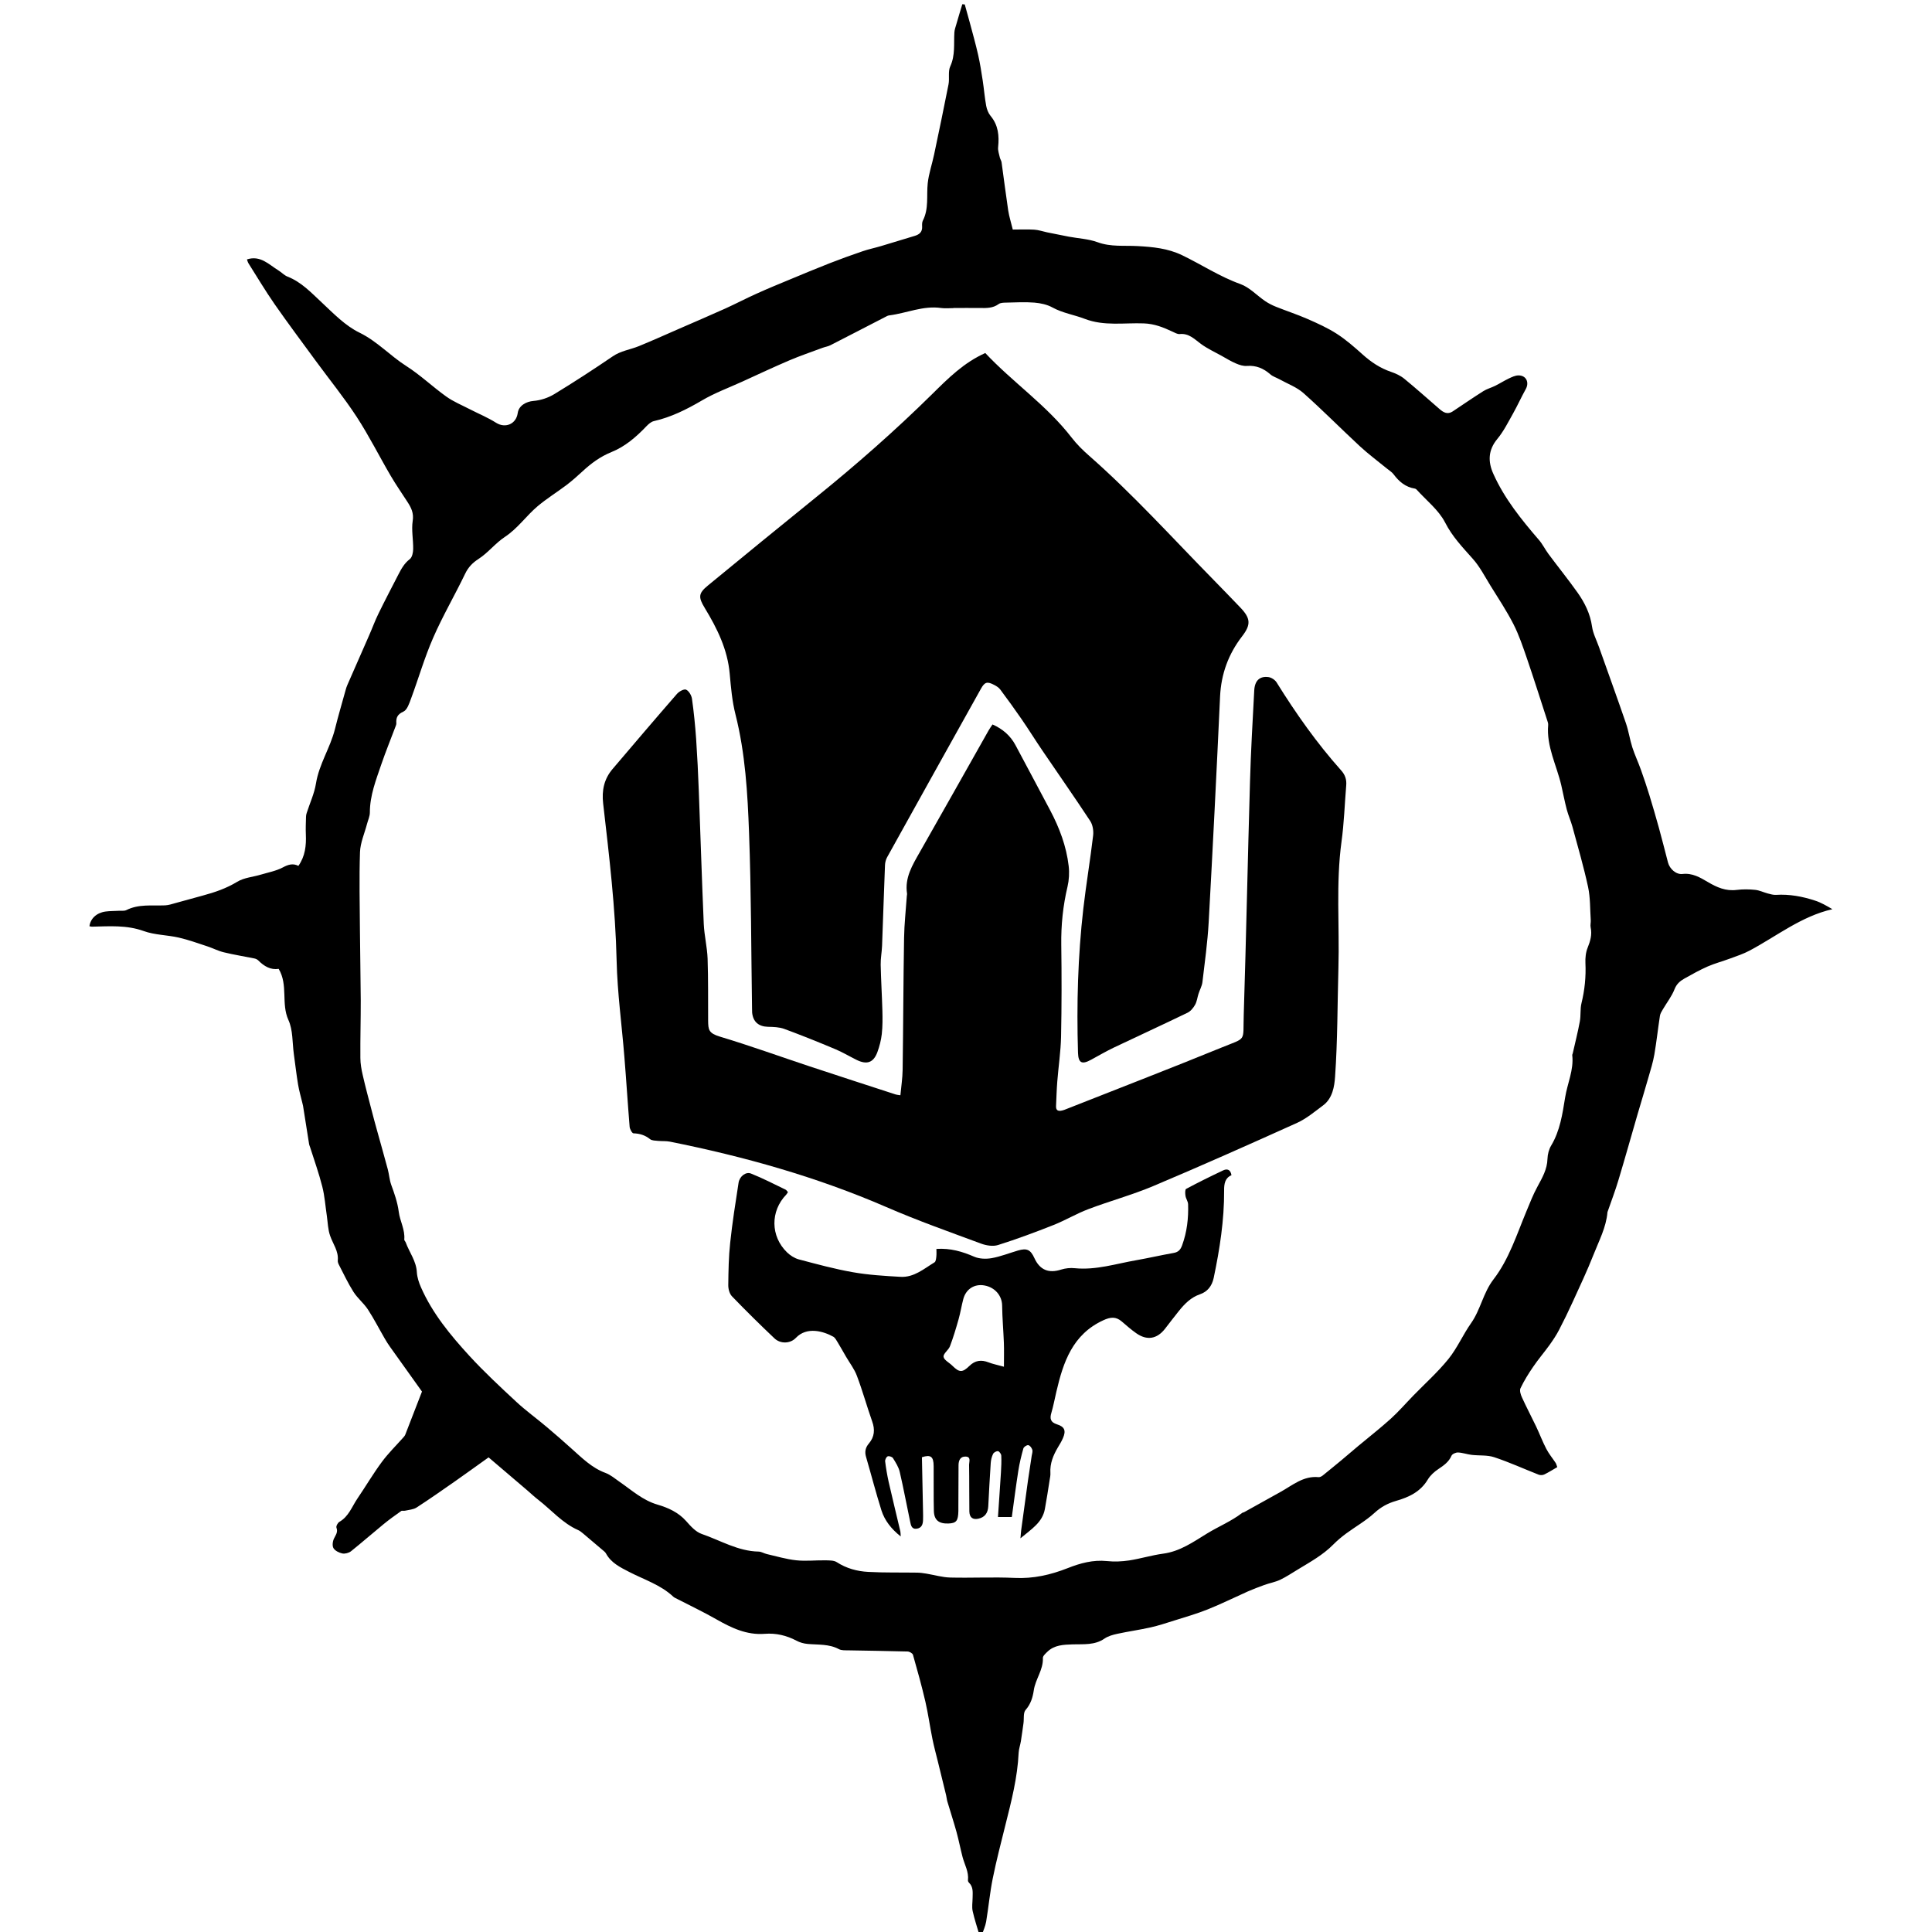 <?xml version="1.0" encoding="UTF-8" standalone="no"?>
<!-- Created with Inkscape (http://www.inkscape.org/) -->

<svg
   xmlns:dc="http://purl.org/dc/elements/1.1/"
   xmlns:cc="http://creativecommons.org/ns#"
   xmlns:rdf="http://www.w3.org/1999/02/22-rdf-syntax-ns#"
   xmlns:svg="http://www.w3.org/2000/svg"
   xmlns="http://www.w3.org/2000/svg"
   xmlns:sodipodi="http://sodipodi.sourceforge.net/DTD/sodipodi-0.dtd"
   xmlns:inkscape="http://www.inkscape.org/namespaces/inkscape"
   width="215"
   height="215"
   viewBox="0 0 56.885 56.885"
   version="1.1"
   id="svg8508"
   inkscape:version="0.92.3 (2405546, 2018-03-11)"
   sodipodi:docname="legions_of_nagash_ally.svg">
  <defs
     id="defs8502">
    <clipPath
       clipPathUnits="userSpaceOnUse"
       id="clipPath5869">
      <path
         d="m 370.671,283.077 h 32.708 v 36.247 h -32.708 z"
         id="path5867"
         inkscape:connector-curvature="0" />
    </clipPath>
  </defs>
  <sodipodi:namedview
     id="base"
     pagecolor="#ffffff"
     bordercolor="#666666"
     borderopacity="1.0"
     inkscape:pageopacity="0.0"
     inkscape:pageshadow="2"
     inkscape:zoom="0.49497475"
     inkscape:cx="-832.46463"
     inkscape:cy="42.373062"
     inkscape:document-units="px"
     inkscape:current-layer="layer1"
     showgrid="false"
     fit-margin-top="0"
     fit-margin-left="0"
     fit-margin-right="0"
     fit-margin-bottom="0"
     inkscape:window-width="1920"
     inkscape:window-height="1017"
     inkscape:window-x="-8"
     inkscape:window-y="-8"
     inkscape:window-maximized="1"
     units="px" />
  <g
     inkscape:label="Layer 1"
     inkscape:groupmode="layer"
     id="layer1"
     transform="translate(-335.921,-117.24)">
    <g
       transform="matrix(1.569,0,0,-1.569,-243.028,618.383)"
       id="g5863"
       style="fill:#000000;fill-opacity:1">
      <g
         id="g5865"
         clip-path="url(#clipPath5869)"
         style="fill:#000000;fill-opacity:1">
        <g
           id="g5871"
           transform="translate(386.886,313.623)"
           style="fill:#000000;fill-opacity:1">
          <path
             d="M 0,0 V -0.002 C -0.078,-0.002 -0.158,-0.011 -0.234,0 -0.573,0.048 -0.882,-0.098 -1.208,-0.139 -1.231,-0.142 -1.255,-0.154 -1.276,-0.166 -1.621,-0.343 -1.965,-0.523 -2.311,-0.699 -2.358,-0.723 -2.413,-0.73 -2.463,-0.749 -2.669,-0.826 -2.879,-0.897 -3.081,-0.983 -3.378,-1.11 -3.67,-1.247 -3.963,-1.381 -4.22,-1.498 -4.487,-1.596 -4.728,-1.739 -5.013,-1.906 -5.301,-2.049 -5.624,-2.123 -5.675,-2.135 -5.723,-2.178 -5.761,-2.217 -5.952,-2.418 -6.165,-2.602 -6.418,-2.703 -6.632,-2.79 -6.801,-2.916 -6.964,-3.067 -7.06,-3.156 -7.158,-3.242 -7.262,-3.322 -7.441,-3.457 -7.634,-3.576 -7.805,-3.72 -8.019,-3.901 -8.179,-4.138 -8.421,-4.297 -8.597,-4.413 -8.732,-4.591 -8.909,-4.706 -9.028,-4.783 -9.106,-4.864 -9.167,-4.991 -9.36,-5.393 -9.587,-5.78 -9.765,-6.189 c -0.162,-0.37 -0.274,-0.761 -0.415,-1.141 -0.033,-0.089 -0.072,-0.212 -0.143,-0.244 -0.114,-0.051 -0.14,-0.115 -0.133,-0.22 10e-4,-0.02 -0.008,-0.04 -0.015,-0.059 -0.089,-0.237 -0.185,-0.472 -0.267,-0.711 -0.1,-0.294 -0.215,-0.584 -0.215,-0.903 0,-0.071 -0.034,-0.143 -0.053,-0.214 -0.046,-0.177 -0.126,-0.353 -0.132,-0.531 -0.017,-0.496 -0.004,-0.993 -10e-4,-1.489 0.003,-0.43 0.013,-0.861 0.015,-1.291 0.001,-0.36 -0.01,-0.72 -0.007,-1.079 0,-0.109 0.02,-0.22 0.045,-0.327 0.049,-0.216 0.107,-0.431 0.163,-0.646 0.033,-0.129 0.068,-0.258 0.104,-0.387 0.067,-0.245 0.138,-0.489 0.203,-0.734 0.025,-0.095 0.031,-0.195 0.063,-0.286 0.061,-0.168 0.119,-0.329 0.143,-0.513 0.021,-0.169 0.12,-0.332 0.103,-0.517 -0.002,-0.017 0.02,-0.035 0.027,-0.054 0.068,-0.187 0.198,-0.349 0.209,-0.56 0.006,-0.095 0.038,-0.194 0.077,-0.282 0.215,-0.49 0.553,-0.898 0.909,-1.287 0.278,-0.303 0.581,-0.584 0.882,-0.864 0.179,-0.166 0.379,-0.31 0.566,-0.468 0.159,-0.133 0.315,-0.271 0.47,-0.41 0.195,-0.173 0.379,-0.36 0.634,-0.454 0.097,-0.036 0.181,-0.108 0.268,-0.169 0.228,-0.157 0.431,-0.345 0.711,-0.427 0.196,-0.057 0.391,-0.144 0.537,-0.309 0.083,-0.094 0.178,-0.201 0.289,-0.24 0.353,-0.121 0.682,-0.325 1.071,-0.332 0.051,-0.001 0.1,-0.034 0.152,-0.046 0.183,-0.042 0.365,-0.097 0.551,-0.117 0.181,-0.02 0.367,0.002 0.551,-0.001 0.072,-0.002 0.158,0.001 0.213,-0.035 0.181,-0.117 0.381,-0.171 0.588,-0.182 0.307,-0.017 0.616,-0.009 0.924,-0.014 0.057,-0.001 0.114,-0.01 0.171,-0.019 0.149,-0.025 0.296,-0.069 0.446,-0.073 0.402,-0.01 0.806,0.012 1.208,-0.007 0.35,-0.017 0.674,0.057 0.994,0.183 0.237,0.094 0.478,0.16 0.74,0.133 0.137,-0.015 0.279,-0.008 0.415,0.012 0.214,0.033 0.423,0.098 0.637,0.127 0.316,0.042 0.563,0.218 0.824,0.378 0.217,0.133 0.456,0.23 0.66,0.387 0.009,0.007 0.024,0.007 0.035,0.013 0.231,0.128 0.463,0.256 0.694,0.386 0.221,0.124 0.422,0.299 0.703,0.272 0.025,-0.003 0.056,0.013 0.077,0.029 0.118,0.094 0.234,0.191 0.351,0.287 0.106,0.089 0.211,0.18 0.318,0.269 0.204,0.17 0.414,0.334 0.611,0.512 0.148,0.134 0.28,0.287 0.42,0.431 0.222,0.228 0.461,0.442 0.661,0.689 0.165,0.204 0.272,0.455 0.424,0.671 0.181,0.256 0.227,0.571 0.424,0.826 0.29,0.377 0.434,0.84 0.617,1.278 0.064,0.154 0.125,0.312 0.205,0.458 0.09,0.167 0.184,0.326 0.189,0.525 0.003,0.083 0.026,0.176 0.069,0.247 0.167,0.279 0.212,0.593 0.262,0.902 0.042,0.265 0.165,0.516 0.134,0.793 -0.002,0.011 0.006,0.023 0.009,0.035 0.045,0.2 0.096,0.399 0.133,0.6 0.021,0.112 0.004,0.232 0.031,0.342 0.061,0.248 0.086,0.498 0.074,0.753 -0.004,0.097 0.006,0.201 0.042,0.289 0.051,0.126 0.085,0.246 0.056,0.381 -0.009,0.043 0.005,0.091 0.002,0.136 -0.014,0.207 -0.007,0.42 -0.05,0.621 -0.082,0.38 -0.191,0.753 -0.293,1.129 -0.03,0.11 -0.078,0.215 -0.107,0.325 -0.04,0.151 -0.068,0.304 -0.103,0.455 -0.087,0.376 -0.281,0.729 -0.246,1.132 0.003,0.031 -0.011,0.065 -0.021,0.096 -0.125,0.385 -0.247,0.771 -0.378,1.154 -0.075,0.217 -0.148,0.437 -0.252,0.641 -0.128,0.25 -0.285,0.487 -0.434,0.727 -0.105,0.171 -0.199,0.354 -0.331,0.502 -0.191,0.215 -0.383,0.414 -0.519,0.681 -0.121,0.235 -0.352,0.414 -0.536,0.618 -0.007,0.009 -0.02,0.015 -0.032,0.017 -0.173,0.028 -0.295,0.13 -0.397,0.267 -0.033,0.045 -0.086,0.075 -0.13,0.112 -0.168,0.138 -0.344,0.268 -0.503,0.415 -0.356,0.33 -0.697,0.676 -1.059,0.998 -0.128,0.113 -0.301,0.176 -0.454,0.261 -0.056,0.031 -0.122,0.05 -0.169,0.092 -0.127,0.111 -0.265,0.17 -0.438,0.157 C 5.438,-1.093 5.363,-1.068 5.298,-1.04 5.204,-1 5.117,-0.946 5.028,-0.896 4.898,-0.824 4.761,-0.761 4.643,-0.674 4.52,-0.584 4.417,-0.471 4.244,-0.489 4.2,-0.493 4.151,-0.463 4.107,-0.443 3.937,-0.363 3.77,-0.296 3.571,-0.289 3.202,-0.275 2.828,-0.344 2.463,-0.204 2.264,-0.127 2.049,-0.096 1.856,0.01 1.757,0.065 1.634,0.091 1.519,0.101 1.343,0.115 1.166,0.105 0.989,0.101 0.941,0.1 0.882,0.1 0.847,0.074 0.738,-0.006 0.617,-0.002 0.493,0 0.329,0.002 0.164,0 0,0 m -12.664,-12.402 c -0.15,-0.023 -0.273,0.048 -0.382,0.158 -0.019,0.019 -0.049,0.033 -0.076,0.038 -0.19,0.039 -0.383,0.069 -0.571,0.115 -0.106,0.025 -0.204,0.077 -0.307,0.111 -0.178,0.059 -0.356,0.123 -0.538,0.165 -0.218,0.05 -0.452,0.048 -0.659,0.123 -0.322,0.116 -0.645,0.089 -0.972,0.082 -0.015,0 -0.031,0.006 -0.046,0.008 0.018,0.144 0.134,0.253 0.301,0.276 0.081,0.011 0.164,0.009 0.245,0.014 0.049,0.003 0.106,-0.007 0.146,0.013 0.233,0.117 0.482,0.079 0.727,0.089 0.067,0.003 0.133,0.026 0.199,0.044 0.169,0.045 0.337,0.093 0.506,0.139 0.227,0.061 0.445,0.135 0.65,0.26 0.128,0.078 0.295,0.089 0.443,0.134 0.138,0.041 0.285,0.068 0.41,0.134 0.104,0.056 0.192,0.082 0.294,0.03 0.127,0.18 0.149,0.38 0.14,0.588 -0.005,0.111 0,0.222 0.003,0.332 0,0.025 0.005,0.05 0.013,0.073 0.059,0.185 0.144,0.365 0.174,0.554 0.058,0.362 0.267,0.667 0.355,1.016 0.061,0.247 0.134,0.492 0.202,0.739 0.009,0.031 0.018,0.063 0.032,0.093 0.135,0.31 0.273,0.62 0.408,0.93 0.06,0.135 0.11,0.275 0.175,0.407 0.12,0.246 0.248,0.49 0.373,0.733 0.056,0.108 0.112,0.212 0.215,0.291 0.045,0.034 0.063,0.124 0.064,0.189 0.003,0.176 -0.035,0.357 -0.009,0.528 0.023,0.148 -0.028,0.249 -0.099,0.358 -0.104,0.162 -0.215,0.32 -0.312,0.486 -0.216,0.368 -0.407,0.752 -0.64,1.109 -0.237,0.363 -0.512,0.701 -0.769,1.052 -0.259,0.354 -0.522,0.705 -0.772,1.064 -0.173,0.249 -0.328,0.51 -0.49,0.766 -0.014,0.023 -0.02,0.051 -0.028,0.073 0.253,0.081 0.409,-0.095 0.588,-0.205 0.06,-0.037 0.11,-0.093 0.173,-0.118 0.261,-0.102 0.444,-0.301 0.643,-0.486 0.221,-0.207 0.442,-0.437 0.708,-0.566 0.332,-0.162 0.573,-0.432 0.876,-0.625 0.264,-0.168 0.495,-0.39 0.751,-0.573 0.135,-0.097 0.293,-0.161 0.441,-0.238 0.165,-0.085 0.339,-0.156 0.495,-0.255 0.173,-0.109 0.377,-0.026 0.406,0.183 0.019,0.139 0.159,0.216 0.297,0.227 0.133,0.011 0.274,0.058 0.388,0.127 0.372,0.226 0.737,0.464 1.097,0.709 0.152,0.105 0.329,0.126 0.491,0.192 0.249,0.102 0.495,0.212 0.741,0.32 0.296,0.129 0.593,0.256 0.886,0.388 0.198,0.09 0.39,0.191 0.587,0.279 0.205,0.093 0.412,0.178 0.62,0.264 0.248,0.103 0.496,0.207 0.747,0.305 0.205,0.08 0.412,0.155 0.621,0.226 0.112,0.038 0.229,0.062 0.343,0.096 0.211,0.063 0.422,0.128 0.634,0.192 0.087,0.026 0.143,0.075 0.137,0.176 -0.002,0.036 -0.002,0.078 0.013,0.109 0.116,0.224 0.067,0.467 0.092,0.702 0.02,0.182 0.082,0.359 0.12,0.54 0.092,0.437 0.184,0.875 0.27,1.314 0.022,0.112 -0.012,0.243 0.033,0.34 C 0.035,4.744 0.003,4.958 0.016,5.171 0.019,5.223 0.039,5.275 0.053,5.325 0.071,5.389 0.09,5.453 0.109,5.516 0.128,5.578 0.146,5.639 0.165,5.701 0.18,5.699 0.195,5.697 0.211,5.696 0.241,5.586 0.273,5.477 0.302,5.368 0.357,5.162 0.415,4.957 0.462,4.75 0.498,4.591 0.523,4.429 0.548,4.267 0.572,4.11 0.584,3.951 0.613,3.794 0.625,3.728 0.653,3.656 0.696,3.604 0.841,3.43 0.859,3.232 0.837,3.018 0.83,2.955 0.855,2.889 0.869,2.824 0.876,2.793 0.898,2.764 0.902,2.732 0.944,2.432 0.981,2.131 1.026,1.831 1.044,1.713 1.082,1.599 1.112,1.472 1.257,1.472 1.387,1.478 1.515,1.47 1.596,1.465 1.675,1.437 1.755,1.42 1.89,1.393 2.025,1.365 2.161,1.339 2.342,1.305 2.532,1.297 2.702,1.235 2.951,1.143 3.204,1.176 3.455,1.162 3.741,1.146 4.02,1.12 4.289,0.991 4.656,0.814 4.996,0.588 5.384,0.449 5.555,0.387 5.692,0.236 5.847,0.13 5.911,0.087 5.981,0.051 6.052,0.023 c 0.197,-0.079 0.4,-0.145 0.594,-0.23 0.187,-0.082 0.375,-0.167 0.546,-0.277 0.174,-0.112 0.332,-0.251 0.487,-0.39 0.158,-0.142 0.328,-0.255 0.53,-0.324 0.088,-0.03 0.178,-0.071 0.249,-0.129 0.225,-0.184 0.441,-0.378 0.661,-0.568 0.074,-0.065 0.151,-0.11 0.248,-0.046 0.191,0.127 0.38,0.257 0.574,0.38 0.068,0.043 0.149,0.064 0.222,0.1 0.086,0.043 0.168,0.095 0.255,0.137 0.058,0.027 0.121,0.059 0.183,0.059 0.145,0.002 0.207,-0.13 0.138,-0.256 -0.084,-0.151 -0.155,-0.309 -0.239,-0.459 -0.092,-0.163 -0.177,-0.335 -0.295,-0.477 -0.174,-0.21 -0.178,-0.426 -0.075,-0.655 0.208,-0.465 0.526,-0.858 0.856,-1.241 0.069,-0.08 0.115,-0.177 0.178,-0.262 0.181,-0.243 0.371,-0.479 0.546,-0.725 0.135,-0.191 0.238,-0.397 0.272,-0.637 0.018,-0.13 0.084,-0.254 0.129,-0.381 0.17,-0.479 0.343,-0.956 0.508,-1.436 0.05,-0.146 0.072,-0.302 0.119,-0.45 0.046,-0.143 0.112,-0.281 0.162,-0.423 0.057,-0.157 0.109,-0.317 0.159,-0.477 0.062,-0.203 0.121,-0.406 0.178,-0.611 0.06,-0.217 0.114,-0.435 0.171,-0.652 0.032,-0.119 0.151,-0.228 0.272,-0.214 0.184,0.022 0.333,-0.067 0.472,-0.149 0.174,-0.103 0.34,-0.176 0.546,-0.15 0.114,0.014 0.231,0.013 0.345,10e-4 0.081,-0.008 0.158,-0.047 0.238,-0.068 0.05,-0.013 0.102,-0.029 0.152,-0.026 0.254,0.016 0.498,-0.03 0.735,-0.108 0.112,-0.036 0.215,-0.097 0.325,-0.161 -0.584,-0.133 -1.043,-0.505 -1.554,-0.777 -0.114,-0.061 -0.239,-0.102 -0.361,-0.147 -0.141,-0.053 -0.288,-0.091 -0.426,-0.151 -0.15,-0.066 -0.294,-0.147 -0.437,-0.227 -0.08,-0.045 -0.145,-0.1 -0.184,-0.198 -0.052,-0.135 -0.146,-0.253 -0.22,-0.38 -0.023,-0.039 -0.049,-0.08 -0.055,-0.123 -0.037,-0.24 -0.063,-0.483 -0.104,-0.722 -0.025,-0.145 -0.069,-0.286 -0.11,-0.427 -0.066,-0.233 -0.137,-0.463 -0.205,-0.695 -0.12,-0.412 -0.235,-0.825 -0.359,-1.236 -0.059,-0.199 -0.134,-0.393 -0.202,-0.59 -10e-4,-0.004 -0.004,-0.007 -0.004,-0.011 -0.024,-0.288 -0.16,-0.539 -0.262,-0.8 -0.118,-0.3 -0.257,-0.593 -0.391,-0.887 -0.081,-0.178 -0.167,-0.354 -0.257,-0.527 -0.051,-0.098 -0.113,-0.19 -0.177,-0.28 -0.1,-0.138 -0.212,-0.269 -0.308,-0.41 -0.088,-0.128 -0.17,-0.261 -0.237,-0.401 -0.021,-0.044 0.003,-0.12 0.027,-0.172 0.083,-0.183 0.178,-0.361 0.264,-0.542 0.067,-0.14 0.121,-0.287 0.193,-0.424 0.048,-0.093 0.117,-0.175 0.175,-0.263 0.013,-0.02 0.018,-0.045 0.031,-0.08 -0.083,-0.047 -0.161,-0.098 -0.245,-0.138 -0.028,-0.014 -0.073,-0.015 -0.103,-0.004 -0.278,0.109 -0.551,0.234 -0.835,0.328 -0.131,0.044 -0.282,0.027 -0.423,0.044 -0.086,0.01 -0.17,0.041 -0.256,0.045 -0.041,0.002 -0.109,-0.028 -0.123,-0.061 C 9.294,-21.656 9.2,-21.72 9.099,-21.788 9.022,-21.839 8.947,-21.907 8.9,-21.985 8.762,-22.216 8.545,-22.317 8.303,-22.386 8.152,-22.43 8.023,-22.498 7.902,-22.609 7.741,-22.757 7.546,-22.867 7.369,-22.997 7.284,-23.06 7.201,-23.129 7.127,-23.204 6.935,-23.399 6.698,-23.529 6.468,-23.669 6.356,-23.736 6.247,-23.81 6.13,-23.866 6.036,-23.91 5.93,-23.928 5.831,-23.964 5.727,-24.001 5.624,-24.041 5.523,-24.085 5.272,-24.197 5.026,-24.319 4.772,-24.421 4.568,-24.503 4.355,-24.564 4.145,-24.63 c -0.149,-0.047 -0.297,-0.096 -0.448,-0.13 -0.206,-0.046 -0.416,-0.075 -0.623,-0.12 -0.083,-0.018 -0.171,-0.042 -0.24,-0.089 -0.184,-0.128 -0.393,-0.103 -0.595,-0.109 -0.175,-0.006 -0.346,-0.01 -0.48,-0.141 -0.034,-0.033 -0.084,-0.078 -0.082,-0.115 0.009,-0.223 -0.141,-0.397 -0.171,-0.608 -0.019,-0.127 -0.056,-0.257 -0.153,-0.366 -0.047,-0.053 -0.028,-0.164 -0.04,-0.249 -0.016,-0.113 -0.031,-0.226 -0.049,-0.339 -0.012,-0.073 -0.038,-0.144 -0.042,-0.217 -0.021,-0.463 -0.136,-0.908 -0.248,-1.354 -0.083,-0.334 -0.17,-0.667 -0.238,-1.004 -0.054,-0.268 -0.079,-0.542 -0.124,-0.812 -0.015,-0.087 -0.055,-0.17 -0.084,-0.255 -0.012,-0.003 -0.025,-0.006 -0.038,-0.008 -0.045,0.154 -0.096,0.307 -0.131,0.463 -0.017,0.078 -0.002,0.164 -0.001,0.246 0.001,0.102 0.017,0.206 -0.069,0.288 -0.011,0.01 -0.02,0.031 -0.018,0.045 0.018,0.157 -0.063,0.291 -0.101,0.434 -0.041,0.157 -0.071,0.316 -0.114,0.472 -0.053,0.191 -0.115,0.379 -0.171,0.569 -0.012,0.039 -0.014,0.081 -0.024,0.12 -0.051,0.21 -0.103,0.42 -0.154,0.629 -0.035,0.143 -0.074,0.284 -0.103,0.428 -0.047,0.233 -0.079,0.468 -0.132,0.699 -0.069,0.296 -0.15,0.588 -0.233,0.879 -0.008,0.029 -0.066,0.061 -0.101,0.062 -0.373,0.011 -0.746,0.014 -1.119,0.022 -0.057,0.001 -0.122,-0.003 -0.169,0.022 -0.186,0.1 -0.389,0.08 -0.587,0.098 -0.072,0.006 -0.147,0.027 -0.21,0.061 -0.187,0.099 -0.386,0.145 -0.594,0.129 -0.342,-0.027 -0.628,0.112 -0.913,0.274 -0.238,0.136 -0.487,0.254 -0.731,0.38 -0.025,0.013 -0.054,0.024 -0.074,0.043 -0.238,0.223 -0.546,0.319 -0.827,0.464 -0.166,0.086 -0.34,0.169 -0.436,0.347 -0.008,0.014 -0.019,0.027 -0.031,0.037 -0.133,0.113 -0.266,0.226 -0.399,0.338 -0.029,0.023 -0.058,0.049 -0.091,0.063 -0.296,0.13 -0.503,0.378 -0.751,0.57 -0.071,0.055 -0.137,0.117 -0.205,0.176 -0.239,0.204 -0.478,0.407 -0.726,0.619 -0.222,-0.158 -0.425,-0.306 -0.631,-0.45 -0.238,-0.166 -0.476,-0.333 -0.72,-0.491 -0.061,-0.039 -0.144,-0.043 -0.218,-0.06 -0.023,-0.006 -0.055,0.006 -0.071,-0.006 -0.112,-0.079 -0.224,-0.159 -0.33,-0.246 -0.205,-0.168 -0.405,-0.343 -0.612,-0.509 -0.041,-0.032 -0.113,-0.051 -0.163,-0.041 -0.061,0.013 -0.136,0.05 -0.166,0.1 -0.026,0.045 -0.015,0.13 0.011,0.182 0.032,0.067 0.077,0.118 0.045,0.202 -0.01,0.027 0.024,0.091 0.055,0.109 0.173,0.099 0.234,0.281 0.335,0.432 0.156,0.229 0.297,0.469 0.461,0.691 0.121,0.164 0.269,0.309 0.405,0.462 0.013,0.015 0.028,0.032 0.035,0.05 0.105,0.268 0.208,0.536 0.314,0.81 -0.192,0.269 -0.395,0.552 -0.597,0.836 -0.035,0.05 -0.069,0.101 -0.099,0.154 -0.107,0.184 -0.203,0.373 -0.319,0.551 -0.078,0.118 -0.194,0.21 -0.27,0.329 -0.103,0.162 -0.184,0.337 -0.273,0.508 -0.013,0.025 -0.025,0.056 -0.022,0.083 0.017,0.175 -0.09,0.308 -0.143,0.461 -0.042,0.117 -0.044,0.248 -0.062,0.373 -0.028,0.184 -0.04,0.372 -0.086,0.552 -0.063,0.249 -0.15,0.492 -0.228,0.737 -0.006,0.02 -0.016,0.038 -0.019,0.058 -0.039,0.24 -0.076,0.48 -0.114,0.72 -0.004,0.02 -0.01,0.039 -0.014,0.059 -0.027,0.113 -0.06,0.225 -0.079,0.34 -0.032,0.191 -0.053,0.384 -0.08,0.575 -0.029,0.214 -0.015,0.447 -0.101,0.636 -0.141,0.309 -0.002,0.656 -0.183,0.96"
             style="fill:#000000;fill-opacity:1;fill-rule:nonzero;stroke:none"
             id="path5873"
             inkscape:connector-curvature="0" />
        </g>
        <g
           id="g5875"
           transform="translate(387.482,312.778)"
           style="fill:#000000;fill-opacity:1">
          <path
             d="M 0,0 C 0.511,-0.547 1.152,-0.979 1.622,-1.589 1.717,-1.712 1.83,-1.824 1.948,-1.927 2.774,-2.653 3.51,-3.469 4.279,-4.252 4.45,-4.426 4.619,-4.602 4.788,-4.778 4.98,-4.979 4.988,-5.097 4.821,-5.314 4.563,-5.648 4.426,-6.021 4.406,-6.446 4.341,-7.86 4.27,-9.274 4.192,-10.687 4.171,-11.061 4.119,-11.433 4.075,-11.805 4.066,-11.88 4.024,-11.952 4.001,-12.026 3.979,-12.094 3.972,-12.17 3.937,-12.231 c -0.033,-0.059 -0.084,-0.122 -0.144,-0.15 -0.458,-0.222 -0.921,-0.434 -1.381,-0.653 -0.145,-0.07 -0.284,-0.15 -0.426,-0.228 -0.175,-0.096 -0.24,-0.061 -0.246,0.134 -0.027,0.903 -0.003,1.804 0.1,2.702 0.053,0.458 0.13,0.914 0.184,1.372 0.01,0.088 -0.007,0.199 -0.054,0.271 -0.292,0.444 -0.597,0.879 -0.895,1.318 -0.135,0.198 -0.261,0.402 -0.397,0.599 -0.128,0.186 -0.261,0.369 -0.396,0.55 -0.027,0.037 -0.071,0.065 -0.113,0.087 -0.132,0.069 -0.179,0.058 -0.251,-0.072 -0.588,-1.053 -1.175,-2.107 -1.76,-3.161 -0.024,-0.044 -0.038,-0.099 -0.04,-0.149 -0.02,-0.505 -0.036,-1.01 -0.055,-1.515 -0.005,-0.118 -0.028,-0.235 -0.026,-0.352 0.006,-0.286 0.024,-0.572 0.032,-0.858 0.004,-0.147 0.005,-0.297 -0.011,-0.443 -0.013,-0.116 -0.043,-0.232 -0.083,-0.341 -0.074,-0.199 -0.198,-0.24 -0.392,-0.144 -0.133,0.066 -0.261,0.143 -0.397,0.2 -0.316,0.133 -0.635,0.261 -0.957,0.38 -0.095,0.035 -0.204,0.038 -0.308,0.04 -0.173,0.005 -0.277,0.091 -0.296,0.264 -0.002,0.026 -0.002,0.052 -0.002,0.078 -0.017,1.098 -0.015,2.196 -0.056,3.293 -0.027,0.747 -0.07,1.496 -0.255,2.228 -0.063,0.247 -0.085,0.507 -0.108,0.762 -0.04,0.457 -0.236,0.852 -0.468,1.234 -0.125,0.205 -0.12,0.276 0.061,0.424 0.673,0.553 1.347,1.105 2.024,1.652 0.76,0.614 1.493,1.258 2.188,1.944 C -0.696,-0.474 -0.404,-0.181 0,0"
             style="fill:#000000;fill-opacity:1;fill-rule:nonzero;stroke:none"
             id="path5877"
             inkscape:connector-curvature="0" />
        </g>
        <g
           id="g5879"
           transform="translate(385.889,298.849)"
           style="fill:#000000;fill-opacity:1">
          <path
             d="M 0,0 C 0.015,0.163 0.04,0.321 0.042,0.479 0.054,1.302 0.055,2.126 0.069,2.95 0.073,3.215 0.103,3.479 0.121,3.744 0.122,3.757 0.127,3.77 0.125,3.783 0.078,4.081 0.225,4.318 0.363,4.561 0.796,5.322 1.225,6.084 1.655,6.846 1.677,6.884 1.702,6.919 1.729,6.959 1.918,6.875 2.063,6.751 2.159,6.572 2.376,6.164 2.594,5.758 2.81,5.349 2.984,5.02 3.115,4.674 3.158,4.302 3.173,4.175 3.165,4.038 3.136,3.914 3.051,3.555 3.014,3.195 3.019,2.826 3.027,2.251 3.027,1.675 3.015,1.1 3.009,0.818 2.966,0.538 2.944,0.256 2.932,0.104 2.928,-0.048 2.921,-0.2 2.916,-0.289 2.965,-0.303 3.038,-0.285 3.05,-0.282 3.063,-0.279 3.075,-0.274 4.059,0.115 5.046,0.495 6.025,0.895 6.504,1.091 6.427,0.992 6.443,1.504 6.489,2.968 6.518,4.432 6.561,5.896 6.577,6.462 6.61,7.027 6.64,7.593 6.649,7.782 6.742,7.87 6.91,7.847 6.964,7.839 7.03,7.795 7.059,7.749 7.421,7.167 7.814,6.609 8.27,6.098 8.347,6.013 8.376,5.923 8.366,5.813 8.337,5.462 8.326,5.108 8.278,4.76 8.171,3.974 8.242,3.185 8.22,2.398 8.201,1.714 8.205,1.029 8.157,0.347 8.145,0.169 8.11,-0.059 7.932,-0.19 7.775,-0.307 7.621,-0.437 7.446,-0.517 6.549,-0.922 5.65,-1.322 4.744,-1.704 4.348,-1.871 3.929,-1.984 3.527,-2.137 3.304,-2.221 3.097,-2.346 2.875,-2.434 2.532,-2.57 2.185,-2.699 1.833,-2.81 1.738,-2.84 1.612,-2.82 1.515,-2.784 c -0.596,0.221 -1.196,0.433 -1.778,0.686 -1.308,0.567 -2.67,0.949 -4.063,1.228 -0.072,0.014 -0.148,0.007 -0.221,0.014 -0.051,0.006 -0.114,0.004 -0.15,0.032 -0.094,0.076 -0.194,0.106 -0.312,0.11 -0.026,0.001 -0.068,0.078 -0.072,0.122 -0.036,0.438 -0.063,0.878 -0.099,1.316 -0.048,0.599 -0.131,1.197 -0.145,1.797 -0.022,0.992 -0.14,1.973 -0.253,2.955 -0.028,0.244 0.017,0.459 0.176,0.646 0.401,0.471 0.802,0.943 1.208,1.409 0.04,0.047 0.133,0.098 0.172,0.081 C -3.969,7.588 -3.92,7.504 -3.911,7.44 -3.876,7.191 -3.851,6.939 -3.833,6.687 -3.811,6.361 -3.795,6.035 -3.783,5.709 -3.751,4.877 -3.726,4.045 -3.69,3.214 -3.68,2.997 -3.626,2.782 -3.618,2.565 -3.605,2.178 -3.61,1.79 -3.608,1.402 -3.606,1.23 -3.6,1.165 -3.385,1.1 -2.819,0.93 -2.262,0.728 -1.701,0.542 -1.164,0.364 -0.626,0.19 -0.088,0.015 -0.068,0.008 -0.046,0.008 0,0"
             style="fill:#000000;fill-opacity:1;fill-rule:nonzero;stroke:none"
             id="path5881"
             inkscape:connector-curvature="0" />
        </g>
        <g
           id="g5883"
           transform="translate(387.832,293.755)"
           style="fill:#000000;fill-opacity:1">
          <path
             d="M 0,0 C 0,0.175 0.004,0.311 -0.001,0.448 -0.01,0.682 -0.031,0.916 -0.034,1.151 -0.037,1.332 -0.166,1.489 -0.365,1.525 -0.551,1.559 -0.711,1.46 -0.762,1.272 -0.796,1.146 -0.815,1.017 -0.851,0.891 -0.899,0.721 -0.95,0.55 -1.013,0.384 -1.04,0.312 -1.14,0.247 -1.133,0.187 -1.126,0.126 -1.026,0.077 -0.97,0.021 -0.837,-0.111 -0.781,-0.114 -0.647,0.016 -0.541,0.12 -0.425,0.135 -0.289,0.082 -0.21,0.051 -0.125,0.035 0,0 m -1.539,-1.698 c 0.007,-0.347 0.014,-0.69 0.021,-1.032 0.002,-0.048 0.001,-0.096 0,-0.144 -0.002,-0.08 -0.023,-0.15 -0.115,-0.165 -0.101,-0.016 -0.113,0.067 -0.127,0.132 -0.066,0.31 -0.123,0.623 -0.195,0.932 -0.021,0.092 -0.077,0.179 -0.128,0.261 -0.015,0.024 -0.074,0.043 -0.099,0.032 -0.026,-0.011 -0.051,-0.064 -0.047,-0.095 0.016,-0.129 0.038,-0.258 0.066,-0.385 0.071,-0.31 0.146,-0.618 0.219,-0.927 0.005,-0.02 0.003,-0.042 0.007,-0.096 -0.18,0.144 -0.301,0.3 -0.362,0.49 -0.104,0.331 -0.191,0.668 -0.288,1.001 -0.029,0.096 -0.013,0.177 0.053,0.254 0.105,0.124 0.117,0.26 0.061,0.415 -0.1,0.283 -0.18,0.574 -0.286,0.854 -0.047,0.128 -0.135,0.24 -0.204,0.359 -0.052,0.089 -0.101,0.178 -0.154,0.265 -0.025,0.04 -0.049,0.09 -0.086,0.111 -0.18,0.1 -0.494,0.196 -0.701,-0.022 -0.105,-0.111 -0.29,-0.116 -0.402,-0.01 -0.272,0.258 -0.539,0.521 -0.798,0.79 -0.047,0.049 -0.07,0.139 -0.069,0.21 0.003,0.266 0.007,0.532 0.036,0.796 0.04,0.376 0.099,0.75 0.157,1.124 0.018,0.12 0.136,0.213 0.234,0.173 0.221,-0.088 0.433,-0.198 0.647,-0.301 0.018,-0.008 0.029,-0.03 0.046,-0.048 -0.013,-0.018 -0.021,-0.034 -0.032,-0.046 -0.3,-0.31 -0.297,-0.781 0.014,-1.083 0.06,-0.058 0.14,-0.11 0.22,-0.132 0.336,-0.089 0.673,-0.181 1.014,-0.241 0.295,-0.052 0.597,-0.07 0.897,-0.087 0.251,-0.014 0.438,0.151 0.637,0.272 0.025,0.015 0.03,0.069 0.034,0.106 0.006,0.05 0.002,0.101 0.002,0.146 0.264,0.017 0.488,-0.05 0.711,-0.147 C -0.46,2.023 -0.334,2.019 -0.228,2.038 -0.062,2.068 0.098,2.132 0.261,2.18 0.43,2.23 0.499,2.198 0.572,2.038 0.674,1.815 0.841,1.748 1.073,1.823 1.153,1.848 1.245,1.858 1.329,1.849 1.729,1.809 2.106,1.934 2.49,2 2.722,2.041 2.951,2.094 3.183,2.135 3.272,2.15 3.313,2.194 3.344,2.279 3.435,2.529 3.465,2.787 3.456,3.05 3.454,3.103 3.415,3.153 3.407,3.207 3.4,3.25 3.397,3.326 3.419,3.337 3.648,3.46 3.882,3.575 4.117,3.686 4.193,3.721 4.253,3.697 4.27,3.594 4.148,3.542 4.131,3.432 4.132,3.309 4.135,2.753 4.05,2.208 3.936,1.665 3.903,1.513 3.818,1.407 3.68,1.36 3.509,1.301 3.394,1.183 3.286,1.05 3.195,0.939 3.11,0.823 3.021,0.71 2.87,0.519 2.684,0.488 2.484,0.628 2.388,0.695 2.299,0.774 2.21,0.85 2.099,0.945 1.998,0.933 1.865,0.872 1.287,0.606 1.113,0.086 0.984,-0.469 0.953,-0.6 0.929,-0.733 0.891,-0.862 0.857,-0.973 0.873,-1.042 0.995,-1.081 1.141,-1.126 1.168,-1.201 1.107,-1.341 1.081,-1.401 1.047,-1.457 1.013,-1.513 0.925,-1.662 0.861,-1.816 0.872,-1.994 0.875,-2.037 0.865,-2.081 0.858,-2.124 0.829,-2.307 0.802,-2.49 0.768,-2.672 0.721,-2.924 0.518,-3.045 0.31,-3.22 c 0.007,0.078 0.009,0.117 0.014,0.155 0.042,0.31 0.084,0.62 0.127,0.929 0.022,0.155 0.047,0.31 0.07,0.464 0.006,0.039 0.022,0.081 0.011,0.115 C 0.521,-1.522 0.487,-1.476 0.457,-1.472 0.429,-1.467 0.373,-1.504 0.365,-1.533 0.326,-1.671 0.292,-1.811 0.27,-1.952 0.225,-2.239 0.188,-2.528 0.148,-2.82 h -0.26 c 0.019,0.284 0.039,0.561 0.056,0.838 0.006,0.104 0.011,0.209 0.006,0.313 -10e-4,0.031 -0.035,0.079 -0.06,0.084 -0.028,0.005 -0.08,-0.022 -0.093,-0.05 -0.026,-0.052 -0.041,-0.114 -0.045,-0.174 -0.018,-0.269 -0.032,-0.539 -0.046,-0.809 -0.006,-0.124 -0.063,-0.208 -0.187,-0.234 -0.106,-0.023 -0.166,0.025 -0.168,0.138 -0.004,0.292 0,0.584 -0.005,0.876 0,0.055 0.042,0.148 -0.065,0.152 -0.099,0.004 -0.132,-0.072 -0.133,-0.159 -0.002,-0.257 -0.002,-0.514 -0.003,-0.771 0,-0.031 0.001,-0.062 0,-0.092 -0.004,-0.185 -0.038,-0.228 -0.187,-0.234 -0.181,-0.006 -0.269,0.065 -0.273,0.239 -0.007,0.279 -0.001,0.558 -0.004,0.837 -0.001,0.184 -0.056,0.22 -0.22,0.168"
             style="fill:#000000;fill-opacity:1;fill-rule:nonzero;stroke:none"
             id="path5885"
             inkscape:connector-curvature="0" />
        </g>
      </g>
    </g>
  </g>
</svg>
